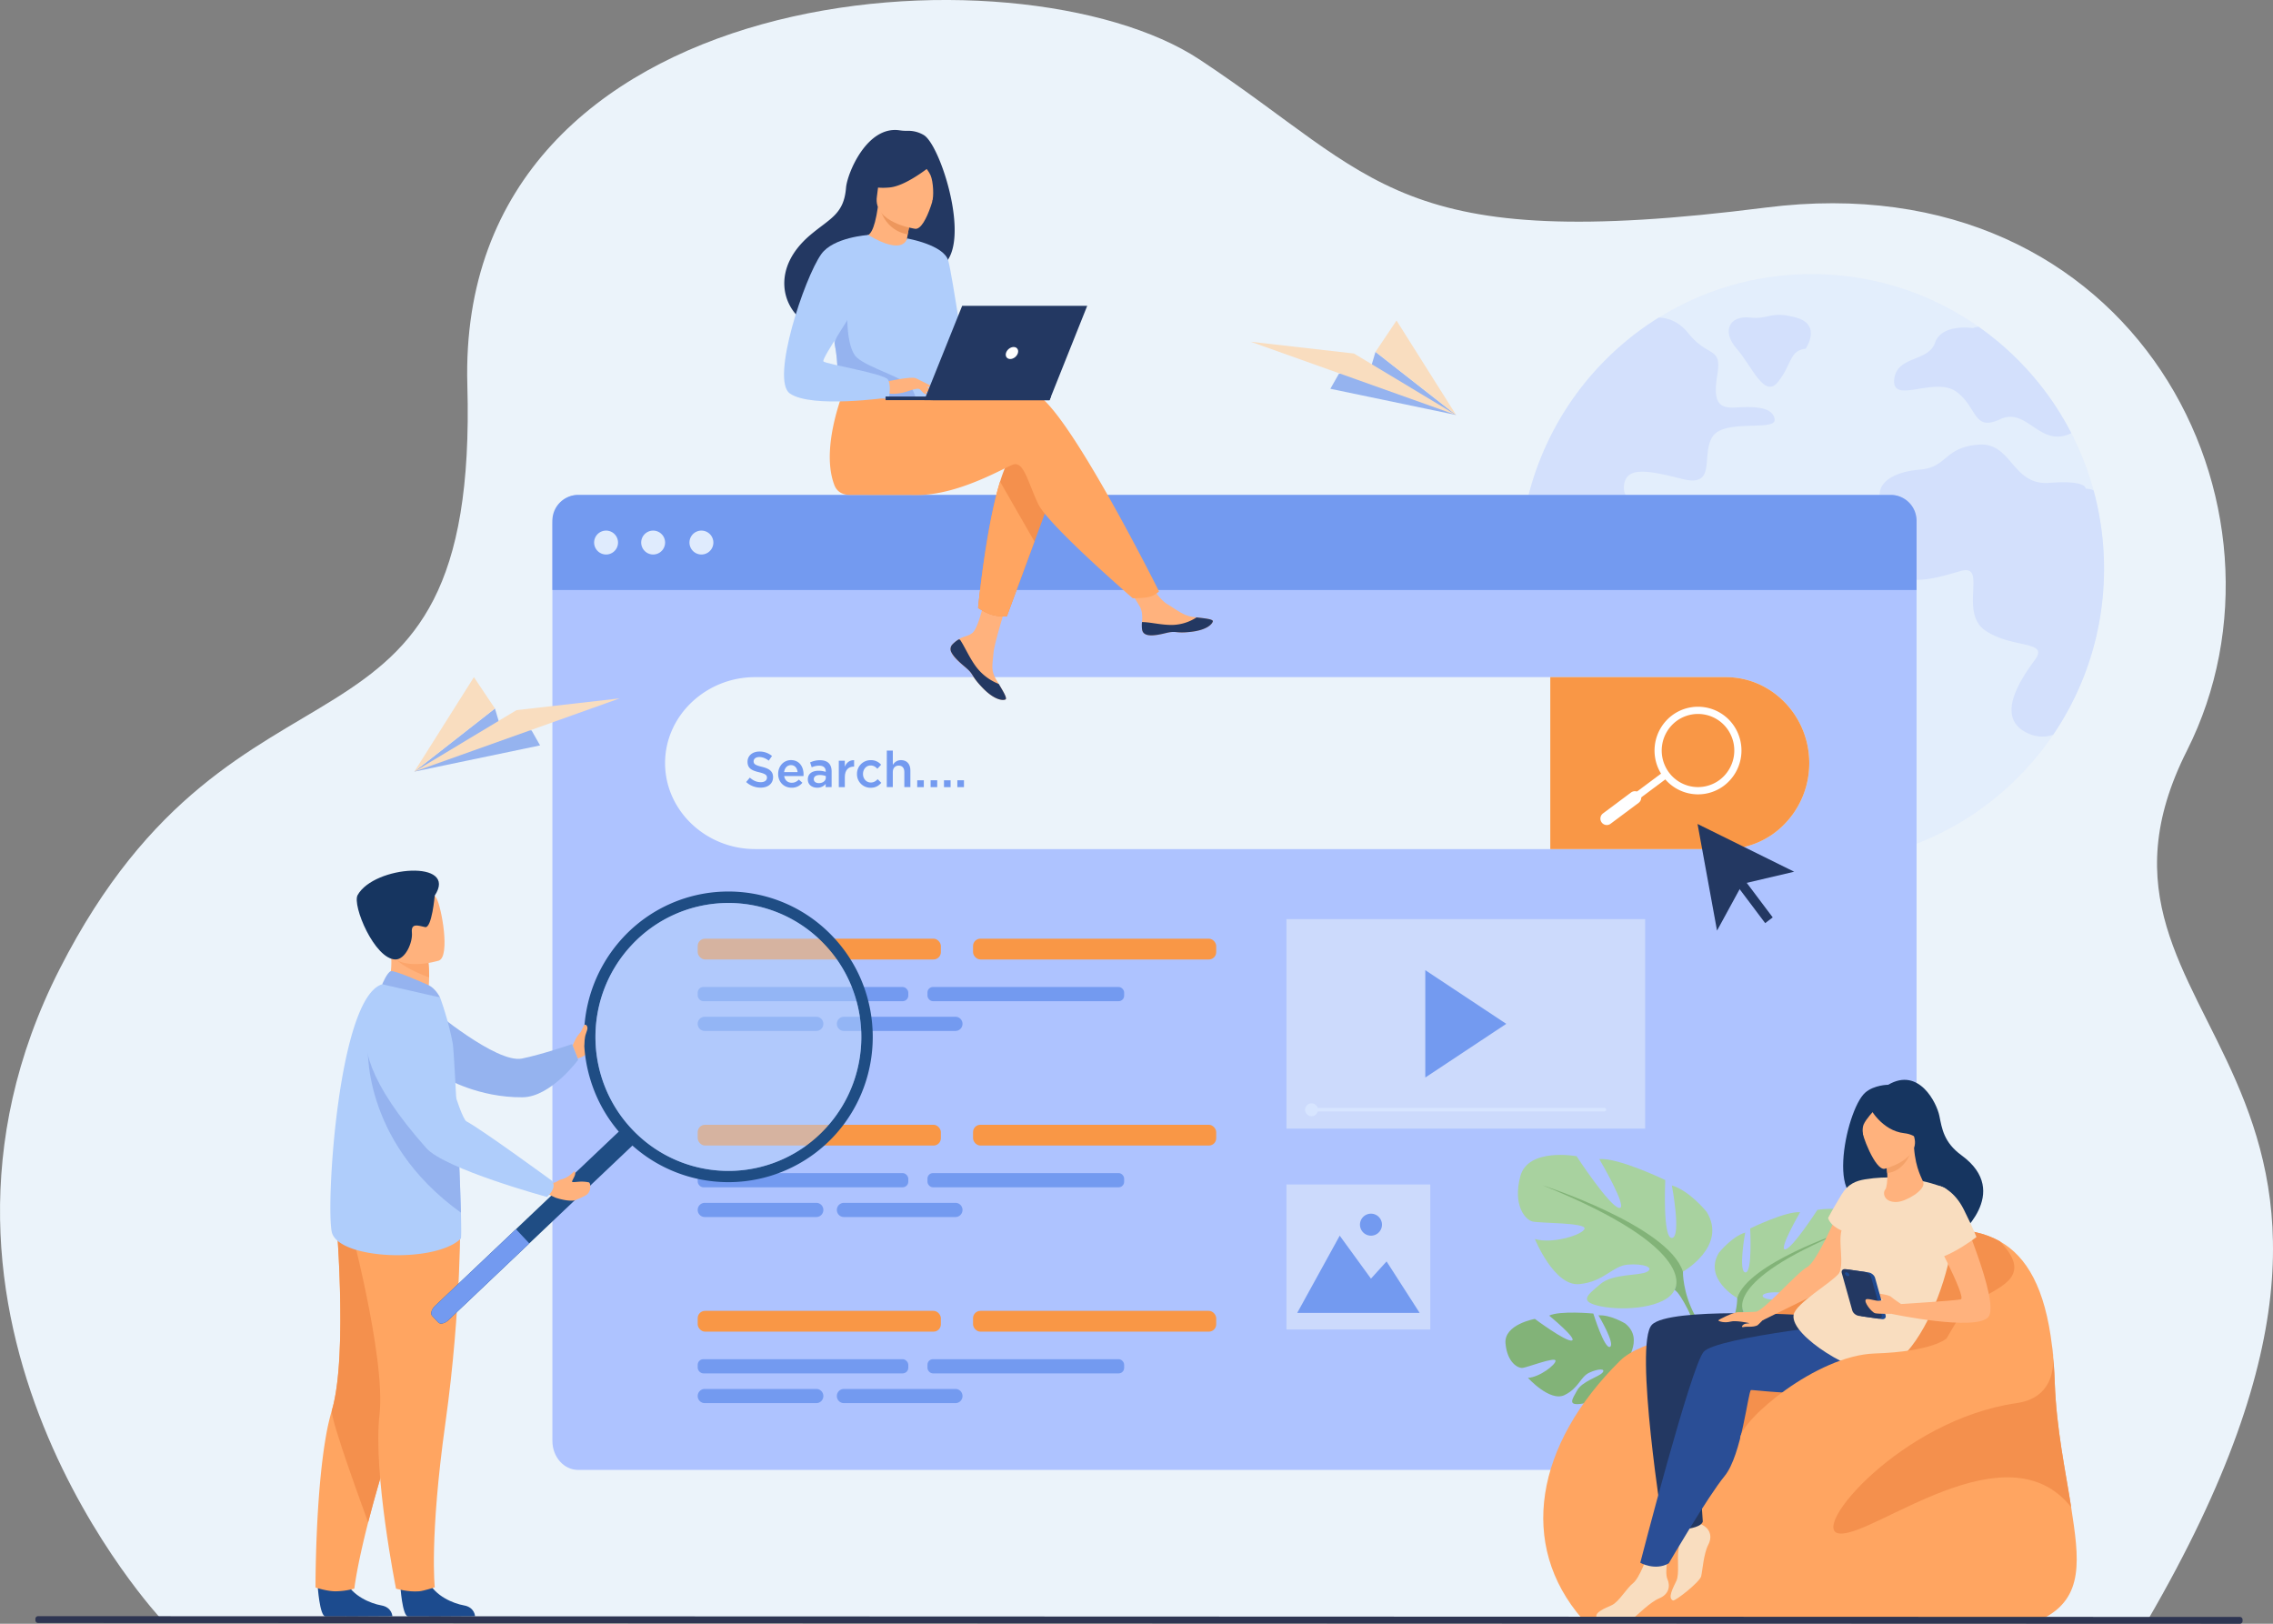 <svg id="_лой_1" data-name="‘лой_1" xmlns="http://www.w3.org/2000/svg" viewBox="0 0 2800 2000"><rect x="0" y="0" width="2800" height="2000" fill="#808080" stroke="none"/><defs><style>.cls-1,.cls-7{fill:#ebf3fa;}.cls-2{opacity:0.4;}.cls-3{fill:#d7e5ff;}.cls-4{fill:#aec3ff;}.cls-5{fill:#739af0;}.cls-6{fill:#dfebfd;}.cls-21,.cls-7{opacity:0.5;}.cls-8{fill:#f99746;}.cls-9{fill:#fff;}.cls-10{fill:#ffb27d;}.cls-11{fill:#233862;}.cls-12{fill:#f4904d;}.cls-13{fill:#ffa561;}.cls-14{fill:#ed975d;}.cls-15{fill:#afcdfb;}.cls-16{fill:#95b3ef;}.cls-17{fill:#1c4b8e;}.cls-18{fill:#fca56b;}.cls-19{fill:#163560;}.cls-20{fill:#1f4d84;}.cls-22{fill:#b3cff9;}.cls-23{fill:#82b378;}.cls-24{fill:#a8d29f;}.cls-25{fill:#f9ddbf;}.cls-26{fill:#2a4e96;}.cls-27{fill:#f4a269;}.cls-28{fill:#1f4a91;}.cls-29{fill:#2e3552;}</style></defs><path class="cls-1" d="M199.2,1994.93S-147,1626.66,73.45,1193.59,589.85,978.46,575.7,474.32s680.83-547.22,902-401,240.66,240.45,697.36,182.36,669.07,371,519,668.74c-175.31,347.76,352.76,381.46-48.49,1071.33Z"/><g class="cls-2"><path class="cls-3" d="M2591.87,700.45a368.46,368.46,0,0,1-5.82,65.35A362.3,362.3,0,0,1,2529.21,905c-64.84,95.56-173.88,158.27-297.44,158.27-147,0-273.42-88.72-329.37-215.93a359.21,359.21,0,0,1-18.34-52.17,368.15,368.15,0,0,1-4.24-171.91c0-.29.13-.56.18-.85a363.49,363.49,0,0,1,140.56-215.83q11.1-8.11,22.85-15.39a356.17,356.17,0,0,1,188.36-53.55q13.74,0,27.21,1a355.91,355.91,0,0,1,178.35,63.87h0a363.16,363.16,0,0,1,98.78,103.92q8.26,13.16,15.45,27.05A362,362,0,0,1,2579,604.05,366,366,0,0,1,2591.87,700.45Z"/><path class="cls-4" d="M2109.42,538.05c-14.37,22.93,6,62.74-37.11,51.88s-69.46-15.69-71.85,8.44,32.33,24.14,32.33,49.47-15.57,33.72-39.52,21.68-30.84-29.53-58.68-18.67-44,3.62-50.3-18.1a31.87,31.87,0,0,0-4.47-9.5c0-.29.13-.56.18-.85a363.49,363.49,0,0,1,140.56-215.83q11.1-8.11,22.85-15.39c11.22.42,24.64,4.71,36.09,19,25.14,31.38,41.9,15.69,35.92,51.89s3.59,41,23.95,39.81,44.31-1.21,46.7,14.48S2123.79,515.12,2109.42,538.05Z"/><path class="cls-4" d="M2258.52,755.21s-31.74,10.26-40.12-12.06,1.2-27.15-27-33.78-30.53-25.94-48.5-23.53-9,9.65-29.93,25.34-40.12,8.44-39.52,37.4,31.73,33.48,38,52.48-4.49,27.15,9,41.63,38.62,8.14,26.95,28-29.64,35.29-20.66,66,2.69,32.58,18,54.3,44.91,28.95,49.4,14.47-20.66-33.48-12.58-47.95,21.56-4.53,26.95-26.25,27.24-21.71,29-36.79-26.35-38-15.57-47.66,32.33,17.49,49.1-6.64,5.39-43.43,22.75-66.35S2270.49,741.94,2258.52,755.21Z"/><path class="cls-4" d="M2591.87,700.45a368.46,368.46,0,0,1-5.82,65.35A362.3,362.3,0,0,1,2529.21,905a40.77,40.77,0,0,1-28.79-.78c-44.91-18.09-11.68-67,6.29-91.39s-27.85-13.57-61.08-36.19,3.59-83.25-30.54-73.3-75.44,22.62-95.2-10.86,18-38.91.9-67,9.88-44.34,44-47,29.64-27.15,71.85-30.77,41.31,50.68,88,47.06,44.6,7.23,44.6,7.23a21.57,21.57,0,0,1,9.75,2.07A366,366,0,0,1,2591.87,700.45Z"/><path class="cls-4" d="M2551.58,533.5c-38.84,19-54.43-32.74-87.63-17.17-33.46,15.69-27.61-14.48-53.94-33.79s-79,15.69-76.65-14.48,41.91-21.72,50.3-45.84,46.7-18.1,46.7-18.1a26,26,0,0,1,7-1.59s0,0,0,0a363.16,363.16,0,0,1,98.78,103.92Q2544.39,519.61,2551.58,533.5Z"/><path class="cls-4" d="M2224.39,429.46s20.35-29.59-12-38.33-31.73,2.7-56.88,0-35,16.91-16.17,38.33,34.13,62.51,51.2,40.6S2204.33,431.57,2224.39,429.46Z"/></g><path class="cls-4" d="M2360.93,645.41V1774.74c0,19.75-14.16,35.78-31.61,35.78H712.08c-17.46,0-31.61-16-31.61-35.78V645.41c0-19.77,14.15-35.78,31.61-35.78H2329.32C2346.77,609.63,2360.93,625.64,2360.93,645.41Z"/><path class="cls-5" d="M2360.93,641.48v85.27H680.47V641.48a31.72,31.72,0,0,1,31.61-31.85H2329.32A31.73,31.73,0,0,1,2360.93,641.48Z"/><path class="cls-6" d="M731.87,668.19A14.72,14.72,0,1,1,746.59,683,14.78,14.78,0,0,1,731.87,668.19Z"/><path class="cls-6" d="M789.86,668.19A14.72,14.72,0,1,1,804.58,683,14.78,14.78,0,0,1,789.86,668.19Z"/><path class="cls-6" d="M849.32,668.19A14.72,14.72,0,1,1,864,683,14.77,14.77,0,0,1,849.32,668.19Z"/><rect class="cls-7" x="1584.68" y="1458.94" width="177.24" height="178.57"/><polygon class="cls-5" points="1597.99 1617.11 1650.34 1522.01 1688.83 1574.91 1708.06 1553.74 1748.79 1617.11 1597.99 1617.11"/><path class="cls-5" d="M1675.29,1508.36a13.55,13.55,0,1,1,13.54,13.65A13.59,13.59,0,0,1,1675.29,1508.36Z"/><rect class="cls-7" x="1584.68" y="1132.07" width="441.9" height="258.06"/><polygon class="cls-5" points="1755.76 1194.99 1755.76 1327.2 1855.49 1261.1 1755.76 1194.99"/><path class="cls-1" d="M2228.76,939.93a107.26,107.26,0,0,1-30.15,74.79,100.75,100.75,0,0,1-72.49,31.1H930.27c-61,0-111-47.65-111-105.89,0-29.12,12.48-55.59,32.61-74.77a113.27,113.27,0,0,1,78.37-31.1H2126.12C2182.58,834.06,2228.76,881.7,2228.76,939.93Z"/><path class="cls-8" d="M2228.76,939.93a107.26,107.26,0,0,1-30.15,74.79,100.75,100.75,0,0,1-72.49,31.1h-216.4V834.06h216.4C2182.58,834.06,2228.76,881.7,2228.76,939.93Z"/><path class="cls-9" d="M2091.8,978.42a53.47,53.47,0,0,1-43.16-21.86,54.29,54.29,0,0,1,11.18-75.48h0a53.36,53.36,0,0,1,74.92,11.26,54.29,54.29,0,0,1-11.18,75.48A52.92,52.92,0,0,1,2091.8,978.42Zm-26.73-90.2a45.35,45.35,0,0,0-9.34,63,44.53,44.53,0,0,0,62.58,9.41,45.35,45.35,0,0,0,9.34-63,44.57,44.57,0,0,0-62.58-9.41Z"/><polygon class="cls-9" points="1996.06 1001.3 1990.81 994.16 2049.56 950.34 2054.81 957.49 1996.06 1001.3"/><path class="cls-9" d="M1973,1013h0a8,8,0,0,1,1.64-11.1l34.6-25.8a7.84,7.84,0,0,1,11,1.65h0a8,8,0,0,1-1.65,11.1l-34.6,25.81A7.83,7.83,0,0,1,1973,1013Z"/><path class="cls-10" d="M1173,794a8.11,8.11,0,0,0-1.43,8.63l0,0c2.06,5.75,8.88,12.18,16.81,18.59,1,.83,1.91,1.57,2.69,2.27.21.18.42.36.61.55s.31.29.47.42c7.39,6.87,4.6,8.44,17.88,22.37,15.13,15.88,25.56,16.17,28.52,14.72,2.51-1.23-2.58-9.65-8.23-19.11-.27-.46-.54-.92-.82-1.38l-2.25-3.8c-6.61-11.39-4.91-16.73-3.33-33.68,1.28-13.77,21.29-76.92,21.29-76.92l-29-5.05s-8.75,50.3-18.38,58c-5.15,4.12-10.91,4.17-15.86,7.23-.35.22-.69.43-1,.66A37.9,37.9,0,0,0,1173,794Z"/><path class="cls-11" d="M1173,794a8.11,8.11,0,0,0-1.43,8.63l0,0c2.53,5.75,9.18,12.14,16.84,18.53,1,.84,1.88,1.61,2.66,2.33.21.18.42.36.61.55s.31.29.47.42c7.39,6.87,4.6,8.44,17.88,22.37,15.13,15.88,25.56,16.17,28.52,14.72,2.51-1.23-2.58-9.65-8.23-19.11a64.61,64.61,0,0,1-27-20c-8.78-11.29-14.74-25.69-20.72-34.53l-1.7-.32A37.9,37.9,0,0,0,1173,794Z"/><path class="cls-10" d="M1407,775.84c1.79,9,14.55,7.52,28.82,4s10.87.67,31.17-1.59,26.45-9.88,27.07-12.92c.56-2.7-9.47-3.65-20.23-4.9l-4.07-.49c-12.15-1.54-21-9.44-32.07-15.93-10.45-6.15-26-31.18-26-31.18l-27.84,2.21s14.61,22.36,20.25,32.08c3.32,5.72,3.14,13.28,2.73,19.11A36.33,36.33,0,0,0,1407,775.84Z"/><path class="cls-11" d="M1435.78,779.85c14.26-3.5,10.87.67,31.17-1.59s26.45-9.88,27.07-12.92c.56-2.7-9.47-3.65-20.23-4.9l-.1.21a57,57,0,0,1-29.07,9.09c-13.78.33-28.36-3.65-37.87-3.5a36.33,36.33,0,0,0,.21,9.6C1408.75,784.86,1421.51,783.36,1435.78,779.85Z"/><path class="cls-12" d="M1300.34,596.46l-26,70.54-34,92.11a54.42,54.42,0,0,1-18-1.67c-8.13-2.37-17.45-8.56-17.45-8.56s9.47-98.91,27.09-155.68c4.51-14.58,9.57-26.36,15.15-33C1274.31,527.73,1300.34,596.46,1300.34,596.46Z"/><path class="cls-13" d="M1273.92,484.4c-14.82-4.82-53.47-.09-95.39,7.54a28.35,28.35,0,0,1-29.36-13.37h0l-105.51-8.34s-34.84,77.78-15.8,127.35c2.8,7.29,9,11.83,18.44,12h0s63.75.11,84.14.12c52.47,0,111.06-36.3,118.64-37.82,12.4-2.5,17.36,22.49,29.75,48.74s116.55,116.25,116.55,116.25,16,.17,22.62-2.33c7.12-2.69,9.72-6.18,9.72-6.18S1312.36,496.91,1273.92,484.4Z"/><path class="cls-11" d="M1138.06,166.42a37.22,37.22,0,0,0-20.15-5.29,55.67,55.67,0,0,1-9.73-.6c-40.26-6-64.53,53-66,70.76-2.62,32.69-19.79,37.67-44,58.14-48.46,41-34.27,88.74-7.79,106.47,15.89,10.64,43.91,0,43.91,0,.4.28,76.63-42.9,114.21-63.73C1204.92,324.14,1160.69,180,1138.06,166.42Z"/><path class="cls-10" d="M1117.11,314.43c.17.11-18.48,6.52-30.95.95-11.73-5.23-20.62-24.68-20.44-24.69,5.34-.25,11.2-4.94,15.72-35.79l2.27.82,38.21,13.87s-2.77,12.35-4.57,24.11C1115.84,303.57,1115,313,1117.11,314.43Z"/><path class="cls-14" d="M1121.92,269.59s-1.53,6.66-3.76,19.11c-21.94-4-31.36-21-34.45-33Z"/><path class="cls-10" d="M1127.61,281.85s-52.28-7.09-47.4-39.82,1.42-55.69,35-52.55,38.19,16.61,39.2,27.94S1141.33,282.85,1127.61,281.85Z"/><path class="cls-11" d="M1152.52,199.47s-33.48,29.05-56.24,31.38-31.39-5-31.39-5a89.42,89.42,0,0,0,21.51-29.33,16,16,0,0,1,13.2-9.5C1115.85,185.58,1146.67,185,1152.52,199.47Z"/><path class="cls-11" d="M1131.6,196.86s11.19,10.91,14.71,19c3.4,7.81,4.42,26.48,1.71,33.9,0,0,17.45-34.17,7.58-50.78C1145.13,181.37,1131.6,196.86,1131.6,196.86Z"/><path class="cls-15" d="M1161.11,392c-1.62,106.62-.46,84.34-12,94.45-2.79,2.44-10.63,3.89-21,4.57-32.45,2.16-89.49-3.25-91.66-9.29-7.47-20.91-2.19-27.4-8.42-59.41-.65-3.4-1.46-7.09-2.4-11.1-5.2-22-10.27-29.47,8.22-64.78,16.76-32,34.17-57.94,35.74-57,44.19,26.44,47.76,4.23,47.76,4.23S1161.9,340,1161.11,392Z"/><path class="cls-13" d="M1274.29,667l-34,92.11a54.42,54.42,0,0,1-18-1.67c-8.13-2.37-17.45-8.56-17.45-8.56s9.47-98.91,27.09-155.68Z"/><path class="cls-15" d="M1117.35,293.7s45.48,7.78,50.81,27.51S1191,460.69,1191,460.69s-12.83,12.61-23.5,1.85-33.58-112-33.58-112Z"/><path class="cls-16" d="M1128.11,491.06c-32.45,2.16-89.49-3.25-91.66-9.29-7.47-20.91-2.19-27.4-8.42-59.41l15.66-44.4s-2.6,49.45,11.87,62.46,59.25,25.12,66.28,36C1125.23,481.63,1127.46,486.86,1128.11,491.06Z"/><path class="cls-10" d="M1090.94,470.25s32-7.17,37.18-4.31,17.79,13.3,19.37,16.93-11.5-2.76-15.76-3.91c-2.75-.75-10,1.79-13.6,3-15.11,5.07-24.37,2.46-24.37,2.46Z"/><path class="cls-15" d="M1069.56,289.45s-43,2.65-57.87,23.56c-21,29.43-62.56,154.86-38.75,171.6,26.81,18.85,122.06,5,122.06,5s3.18-14.92-1.23-22.14-76.07-18.91-79.37-22.25,41.36-65,41.37-75S1069.56,289.45,1069.56,289.45Z"/><path class="cls-10" d="M1129.67,474.92s6.7,8.72,8.9,9.76a6.49,6.49,0,0,0,3.62.79l-4.52-8.2Z"/><path class="cls-10" d="M1128.12,465.94l19.5,9.55a3.47,3.47,0,0,1-3.23,1.26c-2.4-.11-8.46-2.35-8.46-2.35Z"/><polygon class="cls-11" points="1294.65 488.43 1090.93 488.36 1090.93 492.89 1292.84 492.96 1294.65 488.43"/><polygon class="cls-11" points="1138.57 492.91 1292.84 492.96 1339.29 376.71 1185.26 376.66 1138.57 492.91"/><path class="cls-9" d="M1253.92,434.81c1.16-4.08-1.18-7.4-5.24-7.4s-8.29,3.31-9.45,7.4,1.18,7.4,5.24,7.4S1252.75,438.9,1253.92,434.81Z"/><rect class="cls-8" x="859.47" y="1156.19" width="299.54" height="25.6" rx="9.03"/><path class="cls-5" d="M1005.58,1269.83H868.14a8.7,8.7,0,0,1-8.67-8.73h0a8.7,8.7,0,0,1,8.67-8.74h137.44a8.7,8.7,0,0,1,8.67,8.74h0A8.7,8.7,0,0,1,1005.58,1269.83Z"/><rect class="cls-5" x="859.47" y="1215.71" width="259.42" height="17.47" rx="6.94"/><rect class="cls-5" x="1142.53" y="1215.71" width="242.24" height="17.47" rx="6.71"/><path class="cls-5" d="M1177,1269.83H1039.56a8.7,8.7,0,0,1-8.67-8.73h0a8.7,8.7,0,0,1,8.67-8.74H1177a8.7,8.7,0,0,1,8.67,8.74h0A8.7,8.7,0,0,1,1177,1269.83Z"/><rect class="cls-8" x="1198.65" y="1156.19" width="299.54" height="25.6" rx="9.03"/><rect class="cls-8" x="859.47" y="1614.63" width="299.54" height="25.6" rx="9.03"/><path class="cls-5" d="M1005.58,1728.27H868.14a8.7,8.7,0,0,1-8.67-8.73h0a8.7,8.7,0,0,1,8.67-8.74h137.44a8.7,8.7,0,0,1,8.67,8.74h0A8.7,8.7,0,0,1,1005.58,1728.27Z"/><rect class="cls-5" x="859.47" y="1674.15" width="259.42" height="17.47" rx="6.94"/><rect class="cls-5" x="1142.53" y="1674.15" width="242.24" height="17.47" rx="6.71"/><path class="cls-5" d="M1177,1728.27H1039.56a8.7,8.7,0,0,1-8.67-8.73h0a8.7,8.7,0,0,1,8.67-8.74H1177a8.7,8.7,0,0,1,8.67,8.74h0A8.7,8.7,0,0,1,1177,1728.27Z"/><rect class="cls-8" x="1198.65" y="1614.63" width="299.54" height="25.6" rx="9.03"/><rect class="cls-8" x="859.47" y="1385.41" width="299.54" height="25.6" rx="9.03"/><path class="cls-5" d="M1005.58,1499.05H868.14a8.7,8.7,0,0,1-8.67-8.73h0a8.7,8.7,0,0,1,8.67-8.74h137.44a8.7,8.7,0,0,1,8.67,8.74h0A8.7,8.7,0,0,1,1005.58,1499.05Z"/><rect class="cls-5" x="859.47" y="1444.93" width="259.42" height="17.47" rx="6.94"/><rect class="cls-5" x="1142.53" y="1444.93" width="242.24" height="17.47" rx="6.71"/><path class="cls-5" d="M1177,1499.05H1039.56a8.7,8.7,0,0,1-8.67-8.73h0a8.7,8.7,0,0,1,8.67-8.74H1177a8.7,8.7,0,0,1,8.67,8.74h0A8.7,8.7,0,0,1,1177,1499.05Z"/><rect class="cls-8" x="1198.65" y="1385.41" width="299.54" height="25.6" rx="9.03"/><path class="cls-10" d="M705.4,1287.72s3.14-7.12,5.18-10.49,10.72-13.25,12.2-11,7.4,17.28,4.26,21.5.2,11.54-15.44,16Z"/><path class="cls-16" d="M531.66,1242.77s80,67.31,111.24,61.08c24.4-4.87,61.85-17.81,61.85-17.81l7.49,19.3s-33.58,45.91-68.6,46.21c-54.74.47-95.18-23.88-95.18-23.88Z"/><path class="cls-17" d="M391.29,1952.75s2.32,37.76,9.58,38.3c1,.07,36.77.07,36.77.07l45.72-.27s-.3-11.1-13.66-13.44-35.73-11.81-43.83-29.6C417.36,1929.09,391.29,1952.75,391.29,1952.75Z"/><path class="cls-13" d="M388.66,1955.37s13.89,4.68,24.74,4.68a90.3,90.3,0,0,0,23.11-3.32s2.61-25.49,17-81.66c7.55-29.44,18.33-67.3,33.67-114.34,42.4-130,55.3-206,56.48-213.24.06-.38.08-.57.08-.57l-.13-.07-130.38-57.67s16.12,179.17-4.44,247.94a290,290,0,0,0-7.46,33C388.36,1844.77,388.66,1955.37,388.66,1955.37Z"/><path class="cls-12" d="M453.52,1875.07c7.55-29.44,18.33-67.3,33.67-114.34,42.4-130,55.3-206,56.48-213.24,0-.22,0-.42,0-.64l-130.38-57.67s16.12,179.17-4.44,247.94C405.92,1746.73,453.52,1875.07,453.52,1875.07Z"/><path class="cls-17" d="M493.12,1952.75s2.32,37.76,9.57,38.3c1,.07,36.78.07,36.78.07l45.72-.27s-.3-11.1-13.67-13.44-35.73-11.81-43.82-29.6C519.18,1929.09,493.12,1952.75,493.12,1952.75Z"/><path class="cls-13" d="M567,1493.41s1.7,116.1-18.24,258.65-13.18,203.06-13.18,203.06-13.7,4.48-19.23,4.93c-14.08,1.16-28.53-3.32-28.53-3.32s-28.53-142.61-20.35-214-39.08-244.84-39.08-244.84Z"/><path class="cls-10" d="M474.59,1221.71,500,1238.52l23.18-6.6c4.23-6.09,5.36-17.83,5.42-28a176.08,176.08,0,0,0-.91-18.65L493.39,1170l-12.81-5.69c0,.2,1,10.6,1.14,12.11C484.11,1203.39,474.59,1221.71,474.59,1221.71Z"/><path class="cls-15" d="M567.62,1525.68c-31.68,30.82-151.56,25.63-158.94-8.32s8.05-289,62.16-305c11.23-3.32,71.25,16.22,71.25,16.22a386,386,0,0,1,15.6,56.43c1.2,6.16,4.7,71.33,7.32,132.31,1.22,28.51,2.25,56.12,2.78,76.33C568.27,1512.57,568.3,1525,567.62,1525.68Z"/><path class="cls-18" d="M484.28,1176.91c7,11.87,31.41,22.25,44.36,27a176.08,176.08,0,0,0-.91-18.65L493.39,1170C485.81,1169.9,481.18,1171.61,484.28,1176.91Z"/><path class="cls-10" d="M540.68,1183.17s-55.32,17.38-65.54-17.49-24.23-56.12,10.65-68.7,45.69-1.32,51.91,9.49S554.81,1177.75,540.68,1183.17Z"/><path class="cls-19" d="M535.52,1103.11s-3.52,40.58-11.86,38.82-17.5-5.53-16.28,6.71-8.1,33.2-20.11,33.15c-25.76-.11-53.75-66.71-46.7-79.34C460.92,1066,564.94,1058.65,535.52,1103.11Z"/><path class="cls-16" d="M527.38,1213.23c-.71-.3-41.18-18.59-45.91-17s-10.63,16.14-10.63,16.14l71.26,16.23S536.49,1217.09,527.38,1213.23Z"/><path class="cls-20" d="M779.33,1410.75,552.48,1625.94c-4.45,4.22-10.06,5.56-12.46,3l-7.66-8.2c-2.41-2.57-.74-8.13,3.71-12.35l226.85-215.19c4.45-4.22,10.06-5.56,12.46-3l7.66,8.2C785.45,1401,783.78,1406.53,779.33,1410.75Z"/><path class="cls-5" d="M652,1531.51l-99.55,94.43c-4.45,4.22-10.06,5.56-12.46,3l-7.66-8.2c-2.41-2.57-.74-8.13,3.71-12.35L635.62,1514Z"/><path class="cls-20" d="M727.19,1329.5a177.55,177.55,0,0,0,299.6,70.48c66.4-71.12,63.93-182.44-4.89-250.5-.91-.92-1.84-1.82-2.79-2.71a176.86,176.86,0,0,0-251.32,7.7A180,180,0,0,0,727.19,1329.5ZM778,1164.17a162.87,162.87,0,0,1,231.49-7.11c65.88,62.44,69,166.86,7.06,233.23a162.9,162.9,0,0,1-231.49,7.12C719.19,1335,716,1230.55,778,1164.17Z"/><g class="cls-21"><path class="cls-22" d="M1016.56,1390.29a162.88,162.88,0,0,1-231.5,7.11c-65.87-62.44-69-166.86-7-233.23a162.9,162.9,0,0,1,231.49-7.11C1075.37,1219.5,1078.53,1323.92,1016.56,1390.29Z"/></g><path class="cls-16" d="M567.79,1493.64c-125-89.74-114.6-209.49-114.6-209.49,45.68,26,91,83.36,111.82,133.16C566.23,1445.82,567.26,1473.43,567.79,1493.64Z"/><path class="cls-10" d="M691.16,1452.77c8.82-2,14.74-8.76,16-9.93,0,0,3.76.25-.62,8.33-.37.68-1.18,2.42-1.79,3.64a.78.78,0,0,0,.65,1.13c5.09.39,10.2-1.64,20,.42,1.35.29,1.75,3.55,1.69,4.94-.08,2.35.09,5-2.63,8.6-1.58,2.1-6,4.36-15.79,8.33-3.74,1.52-14.43.38-24.44-3.09l-8-3.73,2.49-15,2,.43C683.88,1457.52,687.83,1453.6,691.16,1452.77Z"/><path class="cls-15" d="M492,1228.58S379.67,1250.13,525,1414c23.25,26.21,148.85,60.33,148.85,60.33s12.74-10.92,6.32-19.76c0,0-86.48-63.27-105.51-73.33-8.56-4.52-33.22-101-47.17-124.21S492,1228.58,492,1228.58Z"/><path class="cls-10" d="M708.45,1289.7s3.67-7.07,4.39-10.8,5.34-14.61,7.25-16.53c.76-.77,3.28.23,3.57,3.52.13,1.44-.57,4-1.8,7.16-2,5.06-1.68,11.93-2.38,14.22C717.74,1293,708.45,1289.7,708.45,1289.7Z"/><polygon class="cls-11" points="2210.15 1073.72 2146.57 1088.63 2115.13 1146.27 2091.12 1014.91 2210.15 1073.72"/><polygon class="cls-11" points="2183.71 1129.97 2174.45 1137.05 2133.83 1083.05 2143.1 1075.97 2183.71 1129.97"/><path class="cls-23" d="M2000.49,1680.87s26.29-31.1,1.47-50.72c0,0-18.12-11-32.87-10,0,0,21,35.24,14.26,38.77s-20.6-41-20.6-41-41.16-3.89-54.38,2.56c0,0,35.27,28.9,27.87,30.65s-45.5-26.6-45.5-26.6-38.28,6.69-36.17,30.23,15.34,30.76,21.14,30.11,39.69-13.8,40.45-9-19.63,20.5-33.93,21.28c0,0,27.1,29.92,45,21.2s19.41-22.45,30.58-27.63,20.73-5.21,16.12.06-24.83,10.43-31.19,21.86-12.08,19.13,6.48,16.25,48.7-16.66,50-32.34Z"/><path class="cls-23" d="M1873.4,1655.34s104-4.37,127.09,25.53c0,0,5.13,15.32,20.81,29.23l2.46,6.68s-18.09-19.09-24.55-20.23C1999.21,1696.55,2009.19,1659.38,1873.4,1655.34Z"/><path class="cls-23" d="M2021.3,1710.1s22.38,16.57,24,46.29l-4.06.38s-7.22-30.72-20.15-42.7S2021.3,1710.1,2021.3,1710.1Z"/><path class="cls-24" d="M2140,1598.84s-42.05-23.54-22.56-55.75c0,0,15.61-19.78,32.38-24.91,0,0-8.8,48,.16,49.06s6-54.15,6-54.15,44.15-21.57,61.5-19.94c0,0-27.27,46.89-18.32,45.74s39.58-48.62,39.58-48.62,45.31-8.61,52.67,18.44-4.35,40.61-11.06,42.32-49.81,1.29-48.67,6.92,30.26,14.57,46.48,9.44c0,0-17.77,44.6-41.28,42.42s-30.84-16.82-45.39-17.9-25.18,2.9-17.89,6.83,31.91,1.19,43.69,11.22,21.32,16.2-.49,20.78-61,1.88-68.89-15Z"/><path class="cls-23" d="M2270.69,1517.23S2153.28,1556,2140,1598.84c0,0,.62,19.17-11.06,41.2l0,8.46s12.22-28.8,18.92-32.77C2147.87,1615.73,2121.45,1578.6,2270.69,1517.23Z"/><path class="cls-23" d="M2128.92,1640s-18,27.79-7.6,61.51l4.66-1.28s-4.64-37.16,4.78-55.89S2128.92,1640,2128.92,1640Z"/><path class="cls-24" d="M2073.1,1566.4s55.23-31.4,29.28-73.68c0,0-20.74-26-42.89-32.57,0,0,12,63.14.2,64.67s-8.34-71.33-8.34-71.33-58.37-28.06-81.23-25.76c0,0,36.34,61.58,24.54,60.13s-52.58-63.75-52.58-63.75-59.79-11-69.27,24.75,6.07,53.49,14.93,55.69,65.66,1.28,64.21,8.72-39.78,19.45-61.19,12.83c0,0,23.79,58.64,54.76,55.57s40.51-22.43,59.68-24,33.21,3.61,23.64,8.85-42,1.84-57.5,15.16-28,21.53.83,27.38,80.42,2,90.67-20.35Z"/><path class="cls-23" d="M1900.14,1459.92s155.08,50,173,106.48c0,0-.66,25.27,14.93,54.21l0,11.15s-16.35-37.86-25.22-43C2062.84,1588.73,2097.36,1539.56,1900.14,1459.92Z"/><path class="cls-23" d="M2088,1620.61s24,36.47,10.52,81l-6.15-1.64s5.81-49-6.76-73.64S2088,1620.61,2088,1620.61Z"/><path class="cls-13" d="M2516.08,1993.94H1949c-79.06-91.11-58.18-214.2,46.76-318,13.19-13,38.51-22.31,65.8-28.84,50.3-12,107.35-14.81,107.79-15,.17-.06,30.15-24.55,48.18-46.56,56.05-68.35,103.72-62.48,103.72-62.48,57.13-11.2,105.85-14.49,142,5.77v0c33.47,18.79,56.12,57.82,64.6,129.53,1.61,13.56,2.71,28.29,3.28,44.27,2.07,58.2,13.46,110,20.22,153.81h0C2561.16,1919.91,2568.08,1968.2,2516.08,1993.94Z"/><path class="cls-12" d="M2435,1601.88c-34.66,19-38.5,81.69-92.75,97.87s-146.34,14.71-198.57,71.8c-50.4,55.08-106-85-82-124.46,50.3-12,107.35-14.81,107.79-15,.17-.06,30.15-24.55,48.18-46.56,56.05-68.35,103.72-62.48,103.72-62.48,57.13-11.2,105.85-14.49,142,5.77v0C2503.06,1570.22,2469.61,1582.86,2435,1601.88Z"/><path class="cls-25" d="M2059.78,1872.82s10,26.67,7.91,36.58,1.38,29.11-2.62,37.71-11.14,21.11-4.23,24.25c2.62,1.19,33-22.71,34.72-29.74s3-27.75,8.81-39,.88-20.33-7.56-24.44-20.25-26.72-20.25-26.72Z"/><path class="cls-11" d="M2222.18,1619.9s-165.91-10.31-187.29,11.86c-22.53,23.36,14.17,253.12,14.17,253.12s45,1.3,48.53-10.7c0,0-8.44-111.25-1.42-130.49s2.57-45.87,2.57-45.87,88,13.24,116,6.5S2222.18,1619.9,2222.18,1619.9Z"/><path class="cls-10" d="M2262.37,1497.21c0,.14-24.45,57.5-36.38,63.61s-55.1,56.14-64.36,55.27,9.56,10.22,9.56,10.22,76.76-37.73,81.15-39.92,27.49-40.53,30.66-60S2262.37,1497.21,2262.37,1497.21Z"/><path class="cls-25" d="M2029.15,1916.84s-9.46,26.87-17.39,33.1-17.58,23.14-26.15,27.11-22,8.88-18.76,15.77c1.24,2.61,39.76,4.1,45.57-.14s20.08-19.25,31.73-24.09,13.69-15,9.87-23.59,1.64-33.58,1.64-33.58Z"/><path class="cls-19" d="M2312.34,1471.74c-3.54-4.12,86.31,6,98.26,52.29,0,0,69-54.8,5.71-101-21.92-16-24.12-33.06-27.31-48.68s-25.05-60.5-63-38.21c0,0-17.34.08-28.3,9.66C2272.78,1367.6,2245.57,1506,2312.34,1471.74Z"/><path class="cls-26" d="M2294.86,1628s-180.38,18.54-196.22,37.1-78.07,259.8-78.07,259.8,18.41,10.33,35.13.66c0,0,47.7-81.85,68.81-107.54s29-105,32.46-105.83,116.53,15.85,155.45-14.26S2294.86,1628,2294.86,1628Z"/><path class="cls-25" d="M2395.26,1463.07s-43-19.36-97.59-10.48c-11.15,1.81-21.19,5.51-29.16,18.74-11.26,18.7-16.53,28.74-16.53,28.74s1.09,8.66,16.48,15.55c-4.19,15.5,3.84,42.56-3.55,53.07s-53.22,36.56-55.48,51c-4.16,26.61,78.36,74.83,103,69.67C2383.18,1674.56,2431.21,1483.44,2395.26,1463.07Z"/><path class="cls-19" d="M2370.89,1408.24s8.48-16.82,9.6-30.61c.8-9.85-7.47-45.29-42.8-36.71a48.77,48.77,0,0,0-19.45,9.61c-7.28,6-17.43,18.52-1.94,48.66l4.25,10.28Z"/><path class="cls-10" d="M2322.47,1465c-3.57,3.79-2.16,16.41,14.56,15.46,11-.62,34.5-14.3,32.29-23.75-1.05-4.49-9.49-16.07-11.48-42.72l-2,.56-33.51,9.5s1.62,10.73,2.44,20.9C2325.47,1453.46,2324,1463.41,2322.47,1465Z"/><path class="cls-27" d="M2322.34,1424s1.62,10.73,2.44,20.9c19-2.06,27.7-20.37,31.07-30.4Z"/><path class="cls-10" d="M2321.63,1439.64s43.84-11.13,36.54-38.53-6.55-47.29-34.85-41.34-30.93,17.87-30.7,27.61S2310,1441.83,2321.63,1439.64Z"/><path class="cls-19" d="M2303.26,1364.5s14.73,28.25,42.5,31.29c16.25,1.77,20.72,12.56,20.72,12.56s-4.89-30.84-13.07-49.7C2353.41,1358.65,2308.18,1346.75,2303.26,1364.5Z"/><path class="cls-19" d="M2308.29,1368.23s-9.6,9.88-12.56,16.84c-4.39,10.31,4.18,32,7.71,36.7,0,0-20.41-34.87-13.6-50C2297.06,1355.78,2308.29,1368.23,2308.29,1368.23Z"/><path class="cls-10" d="M2174.66,1622.65s-8.73,9.32-9.79,9.82c-5.77,2.73-13.07,1.14-16.59,2s-2.92-1.32-.32-3.11,9-1.1,6.38-1.75-16.73-3.3-22.05-1.86c-8.41,2.27-15-.4-15.57-1.26s19.2-10.59,24.84-10.27,21.85-.46,21.85-.46Z"/><path class="cls-10" d="M2410.09,1480.24s54.41,123.73,39.3,141.9-119.69-3.88-119.69-3.88l3.22-11.48s77-4.75,82.48-6.32c7.89-2.24-39-89-39-89Z"/><path class="cls-25" d="M2389.8,1461c1.31,0,17.57,5.4,29.25,28.68,11.47,22.87,15.65,34,15.65,34s-50.85,39.74-71.09,25.12S2371.14,1460.55,2389.8,1461Z"/><path class="cls-10" d="M2341.91,1606.21s-8.74-5.71-12.28-8.84-24-5.66-24-3.57,11.93,4.92,13.23,7,8.59,10.68,14.81,10.66A8.87,8.87,0,0,0,2341.91,1606.21Z"/><path class="cls-28" d="M2318,1624.81l-23.46-3.36c-3.51-.5-7.06-3.45-7.94-6.59l-13-46.16c-.88-3.13,1.25-5.27,4.75-4.77l23.47,3.36c3.5.5,7.06,3.46,7.94,6.59l13,46.16C2323.66,1623.17,2321.54,1625.31,2318,1624.81Z"/><path class="cls-11" d="M2313.15,1624.11l-23.47-3.36c-3.5-.5-7.06-3.45-7.94-6.59L2268.79,1568c-.88-3.14,1.24-5.28,4.75-4.78l23.46,3.36c3.51.5,7.06,3.46,7.94,6.59l13,46.16C2318.78,1622.48,2316.65,1624.61,2313.15,1624.11Z"/><path class="cls-28" d="M2272.79,1569.12c-.36-1.3.52-2.19,2-2a4.25,4.25,0,0,1,3.29,2.74c.37,1.3-.51,2.19-2,2A4.28,4.28,0,0,1,2272.79,1569.12Z"/><path class="cls-10" d="M2329.7,1618.26s-15.87.23-19.85-.72-14.16-13.66-11.45-16.85c1.71-2,11.2,1.59,15.72,1.58s16.26-6.59,24.29,6.88C2339.31,1610.66,2329.7,1618.26,2329.7,1618.26Z"/><path class="cls-13" d="M2397.82,1648.69s-17.09,16.13-88.59,18.45-164.73,81.94-165.6,104.41,144,56.63,146.22,53.41,91.85-80.78,91.85-80.78Z"/><path class="cls-12" d="M2551.36,1856.4c-79.56-100.05-243,36.34-285.27,32.49-38.88-3.54,75.82-140.28,218.07-160.63,57.5-8.22,43.72-68.09,43.7-69.94,1.61,13.56,2.71,28.29,3.28,44.27C2533.21,1760.79,2544.6,1812.56,2551.36,1856.4Z"/><path class="cls-29" d="M2759.2,2000l-2712.28-.94a3.32,3.32,0,0,1-3.3-3.33V1994a3.33,3.33,0,0,1,3.3-3.33l2712.28.94a3.33,3.33,0,0,1,3.31,3.33v1.71A3.33,3.33,0,0,1,2759.2,2000Z"/><polygon class="cls-16" points="1638.8 478.88 1793.72 511.17 1694.41 433.42 1687.72 455.92 1649.27 460.47 1638.8 478.88"/><polygon class="cls-25" points="1793.72 511.17 1667.83 435.43 1540.74 420.95 1793.72 511.17"/><polygon class="cls-25" points="1694.41 433.42 1793.72 511.17 1720.32 394.8 1694.41 433.42"/><polygon class="cls-16" points="665.3 918.14 510.38 950.43 609.7 872.68 616.39 895.18 654.84 899.73 665.3 918.14"/><polygon class="cls-25" points="510.38 950.43 636.28 874.69 763.37 860.21 510.38 950.43"/><polygon class="cls-25" points="609.7 872.68 510.38 950.43 583.79 834.06 609.7 872.68"/><path class="cls-5" d="M919.14,963.24l4.53-5.43c4.1,3.58,8.2,5.62,13.53,5.62,4.65,0,7.59-2.16,7.59-5.56,0-3.08-1.71-4.75-9.67-6.66-9.13-2.16-14.27-4.87-14.27-13,0-7.41,6.12-12.53,14.63-12.53A23.7,23.7,0,0,1,951,931.16l-4,5.74c-3.86-2.9-7.72-4.44-11.64-4.44-4.41,0-7,2.28-7,5.24,0,3.33,2,4.81,10.17,6.79,9.06,2.22,13.77,5.49,13.77,12.77,0,8.08-6.3,12.89-15.3,12.89A26.26,26.26,0,0,1,919.14,963.24Z"/><path class="cls-5" d="M958.57,953.25c0-9.32,6.55-17,15.8-17,10.28,0,15.49,8.15,15.49,17.52,0,.5-.06,1.73-.12,2.1H966c.79,5.31,4.53,8.27,9.31,8.27,3.61,0,6.18-1.36,8.75-3.89l4.35,3.89a16.31,16.31,0,0,1-13.23,6.1C965.79,970.27,958.57,963.43,958.57,953.25ZM982.51,951c-.49-4.82-3.31-8.58-8.2-8.58-4.54,0-7.72,3.52-8.39,8.58Z"/><path class="cls-5" d="M1017.11,969.53v-4a13,13,0,0,1-10.47,4.69c-6.13,0-11.52-3.51-11.52-10.18,0-7.21,5.58-10.67,13.11-10.67a27.07,27.07,0,0,1,8.94,1.36v-.62c0-4.5-2.82-7-8-7a22.3,22.3,0,0,0-9.25,2l-2-6a27.6,27.6,0,0,1,12.31-2.71c9.55,0,14.2,5.06,14.2,13.75v19.31Zm.18-13.63a21,21,0,0,0-7.41-1.29c-4.65,0-7.41,1.91-7.41,5.18,0,3.08,2.76,4.81,6.25,4.81,4.9,0,8.57-2.78,8.57-6.85Z"/><path class="cls-5" d="M1033.27,937h7.41v7.34c2-4.87,5.76-8.2,11.45-8v7.9h-.43c-6.49,0-11,4.26-11,12.89v12.4h-7.41Z"/><path class="cls-5" d="M1055.68,953.31a16.75,16.75,0,0,1,16.78-17,16.11,16.11,0,0,1,12.92,5.62l-4.59,5c-2.27-2.4-4.66-4.07-8.39-4.07-5.39,0-9.31,4.69-9.31,10.49s4,10.49,9.68,10.49c3.49,0,6.06-1.67,8.39-4.07l4.47,4.44c-3.19,3.58-6.92,6.1-13.23,6.1A16.6,16.6,0,0,1,1055.68,953.31Z"/><path class="cls-5" d="M1092.42,924.5h7.41V942c2.08-3.08,5.08-5.74,10.11-5.74,7.28,0,11.51,4.94,11.51,12.53v20.72H1114V951c0-5.06-2.51-8-6.92-8s-7.29,3-7.29,8.08v18.38h-7.41Z"/><path class="cls-5" d="M1129.9,961.08H1138v8.45h-8.14Z"/><path class="cls-5" d="M1146.37,961.08h8.14v8.45h-8.14Z"/><path class="cls-5" d="M1162.84,961.08H1171v8.45h-8.14Z"/><path class="cls-5" d="M1179.31,961.08h8.15v8.45h-8.15Z"/><path class="cls-3" d="M1607.65,1366.85a7.93,7.93,0,1,1,7.93,8A8,8,0,0,1,1607.65,1366.85Z"/><path class="cls-3" d="M1976.42,1369H1617.71a2.14,2.14,0,0,1-2.13-2.15h0a2.14,2.14,0,0,1,2.13-2.15h358.71a2.14,2.14,0,0,1,2.14,2.15h0A2.14,2.14,0,0,1,1976.42,1369Z"/></svg>
